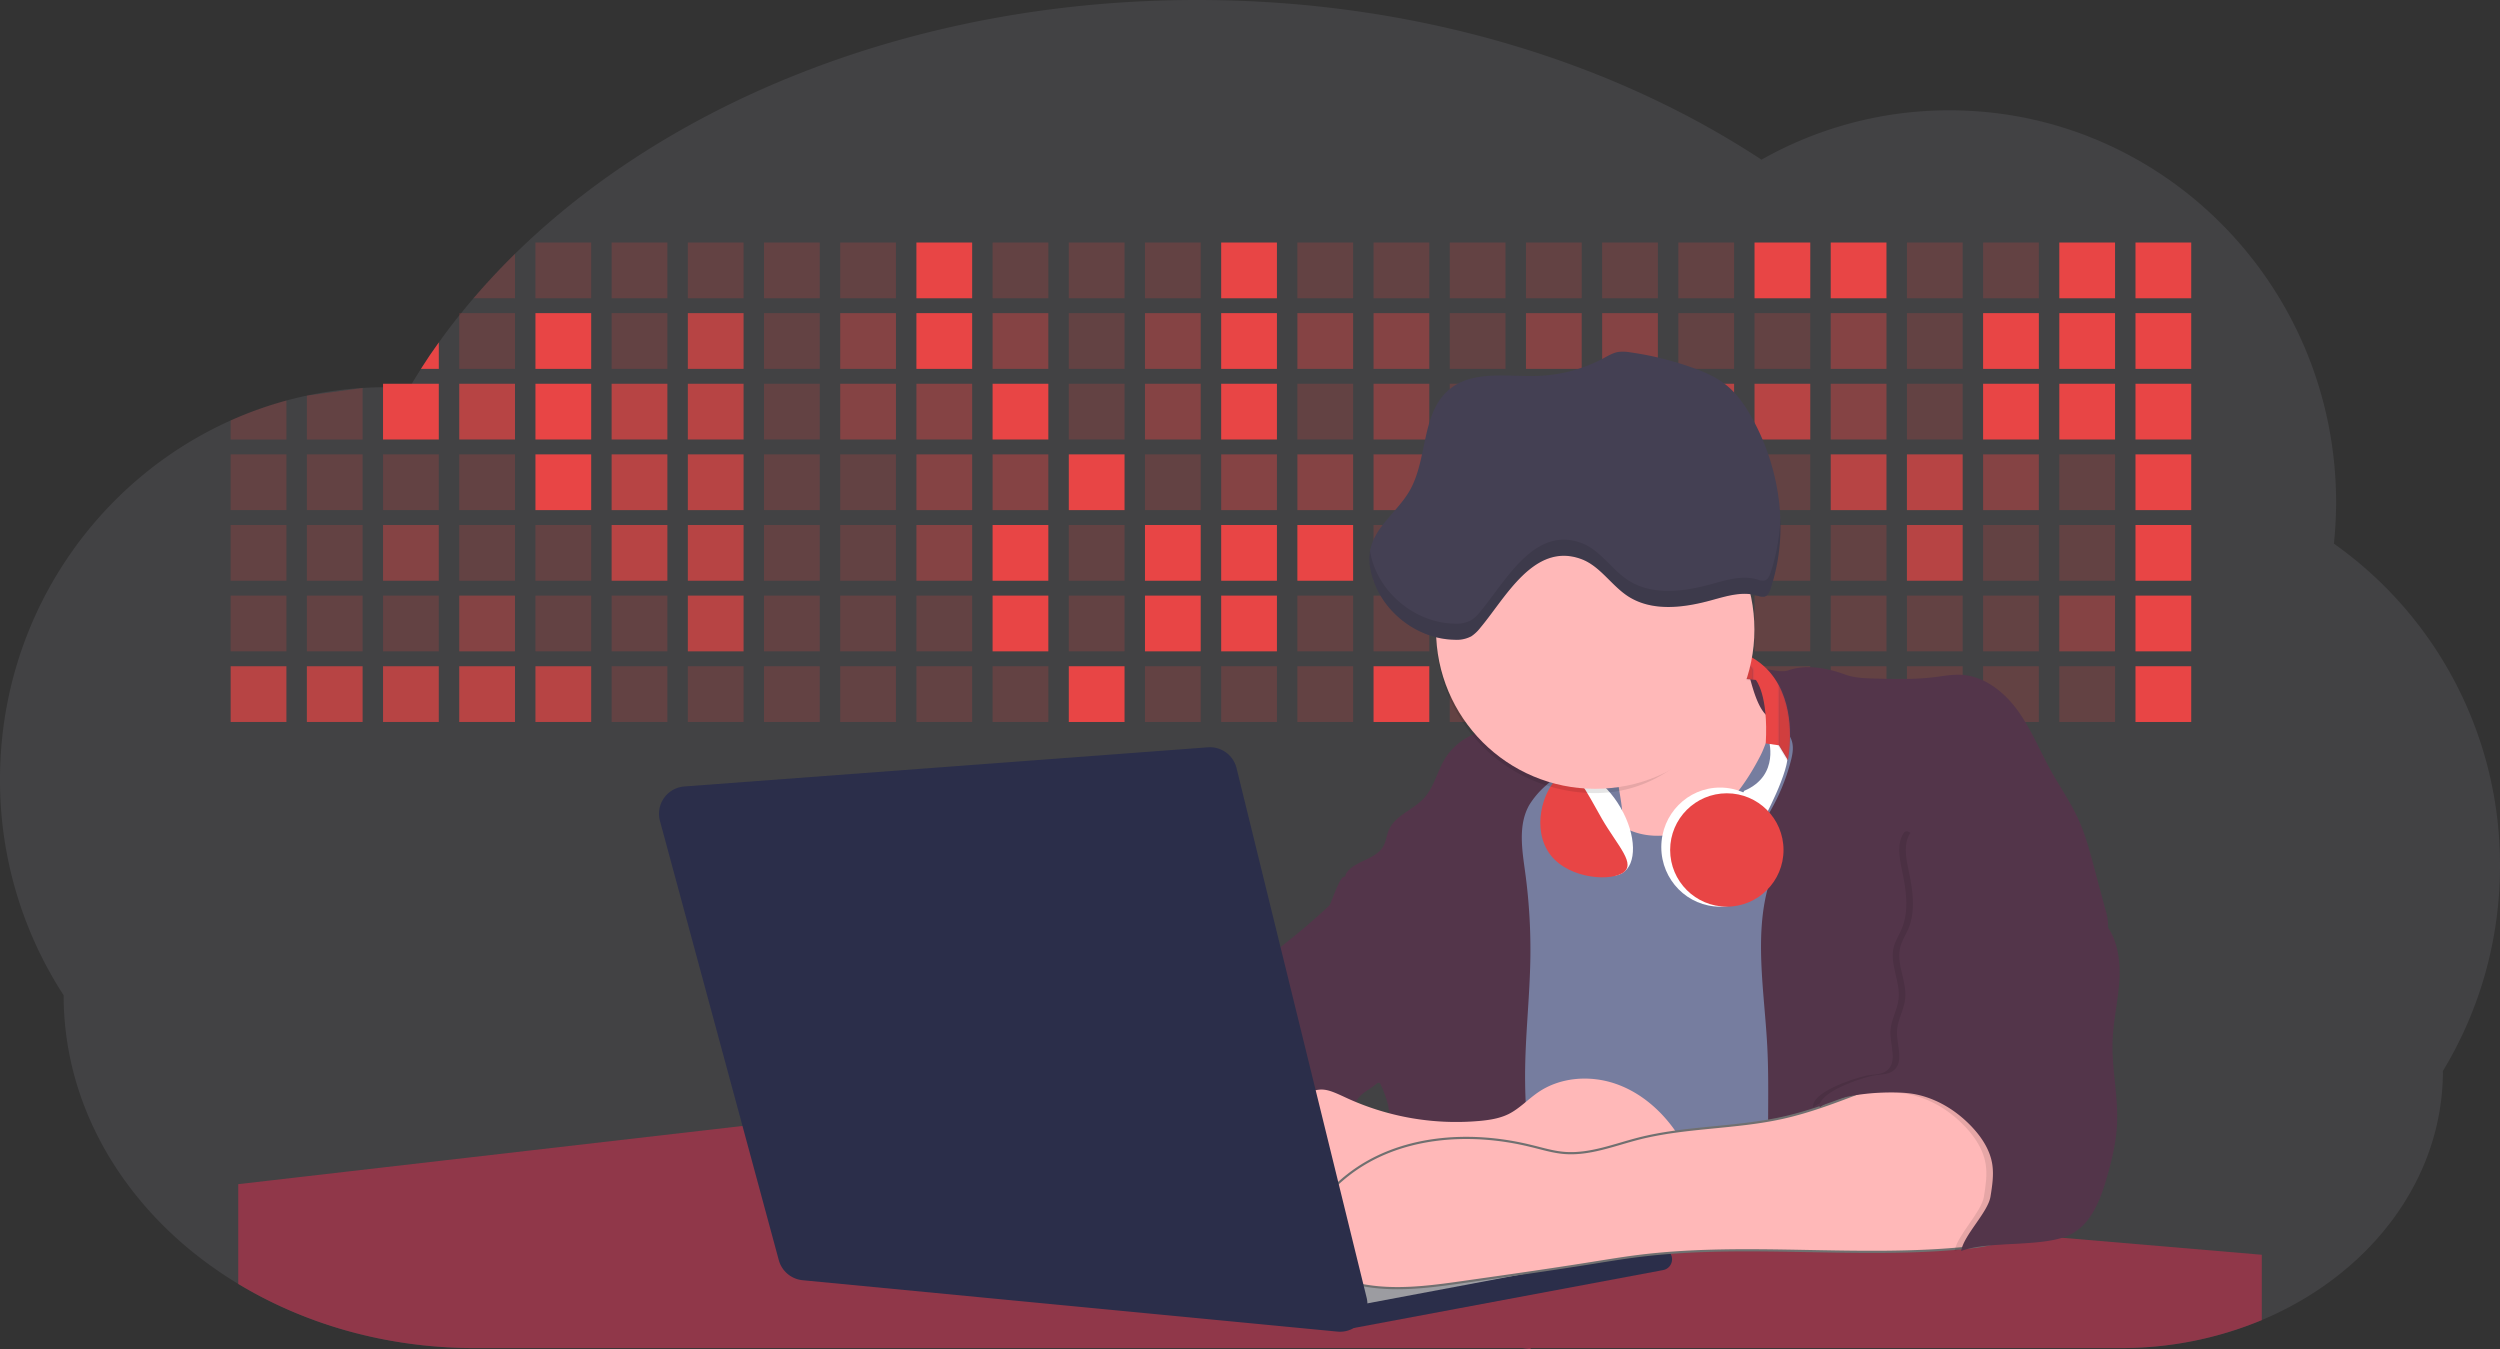 <svg xmlns="http://www.w3.org/2000/svg" width="1144.001" height="617.34" viewBox="0 0 1144.001 617.34"><rect x="0" y="0" width="1144.001" height="617.34" fill="#333333" stroke="none"/><g transform="translate(0 -0.04)"><path d="M1172,537.57a181.922,181.922,0,0,1-6.85,49.6,180.063,180.063,0,0,1-19.27,44.28c0,50.1-33.82,93.4-82.91,114a167.3,167.3,0,0,1-64.73,12.8H245.17c-40.25,0-77.55-10.86-108.14-29.36A185.759,185.759,0,0,1,112.2,711c-34-29.22-55.08-69.6-55.08-114.2A180.5,180.5,0,0,1,28,498.08c0-73.36,43.39-136.44,105.55-164.29a174.51,174.51,0,0,1,25.51-9.12q4.63-1.26,9.36-2.26a175.386,175.386,0,0,1,25.51-3.5q4.65-.29,9.35-.33H205c3.46,0,6.89.12,10.3.32l1.12-1.9q2.06-3.44,4.22-6.81,3.9-6.14,8.18-12.1,4.48-6.29,9.35-12.38l.83-1q2.76-3.44,5.64-6.8,9-10.49,19-20.35c72.11-70.68,185.08-116.18,312.08-116.18,98.82,0,189.15,27.55,258.34,73.07A174.18,174.18,0,0,1,920,191.86c97.74,0,177,80.37,177,179.51a184.949,184.949,0,0,1-1,18.78A180,180,0,0,1,1172,537.57Z" transform="translate(-28 -141.34)" fill="#d0cde1" opacity="0.1"/><path d="M263.66,257.52v20.35h-19Q253.59,267.39,263.66,257.52Z" transform="translate(-28 -141.34)" fill="#e84545" opacity="0.2"/><rect width="25.51" height="25.51" transform="translate(245.02 111.02)" fill="#e84545" opacity="0.2"/><rect width="25.51" height="25.51" transform="translate(279.88 111.02)" fill="#e84545" opacity="0.2"/><rect width="25.51" height="25.51" transform="translate(314.75 111.02)" fill="#e84545" opacity="0.2"/><rect width="25.51" height="25.51" transform="translate(349.61 111.02)" fill="#e84545" opacity="0.2"/><rect width="25.51" height="25.51" transform="translate(384.48 111.02)" fill="#e84545" opacity="0.2"/><rect width="25.51" height="25.51" transform="translate(419.35 111.02)" fill="#e84545"/><rect width="25.51" height="25.51" transform="translate(454.21 111.02)" fill="#e84545" opacity="0.2"/><rect width="25.51" height="25.51" transform="translate(489.08 111.02)" fill="#e84545" opacity="0.2"/><rect width="25.51" height="25.51" transform="translate(523.94 111.02)" fill="#e84545" opacity="0.2"/><rect width="25.51" height="25.51" transform="translate(558.81 111.02)" fill="#e84545"/><rect width="25.51" height="25.51" transform="translate(593.68 111.02)" fill="#e84545" opacity="0.2"/><rect width="25.51" height="25.51" transform="translate(628.54 111.02)" fill="#e84545" opacity="0.2"/><rect width="25.51" height="25.51" transform="translate(663.41 111.02)" fill="#e84545" opacity="0.2"/><rect width="25.51" height="25.51" transform="translate(698.28 111.02)" fill="#e84545" opacity="0.2"/><rect width="25.51" height="25.51" transform="translate(733.14 111.02)" fill="#e84545" opacity="0.2"/><rect width="25.51" height="25.51" transform="translate(768.01 111.02)" fill="#e84545" opacity="0.2"/><rect width="25.51" height="25.51" transform="translate(802.87 111.02)" fill="#e84545"/><rect width="25.51" height="25.51" transform="translate(837.74 111.02)" fill="#e84545"/><rect width="25.51" height="25.51" transform="translate(872.61 111.02)" fill="#e84545" opacity="0.2"/><rect width="25.51" height="25.51" transform="translate(907.47 111.02)" fill="#e84545" opacity="0.2"/><rect width="25.51" height="25.51" transform="translate(942.34 111.02)" fill="#e84545"/><rect width="25.51" height="25.51" transform="translate(977.2 111.02)" fill="#e84545"/><path d="M228.8,298.08v12.1h-8.18Q224.52,304,228.8,298.08Z" transform="translate(-28 -141.34)" fill="#e84545"/><rect width="25.51" height="25.51" transform="translate(210.15 143.33)" fill="#e84545" opacity="0.2"/><rect width="25.51" height="25.51" transform="translate(245.02 143.33)" fill="#e84545"/><rect width="25.51" height="25.51" transform="translate(279.88 143.33)" fill="#e84545" opacity="0.2"/><rect width="25.51" height="25.51" transform="translate(314.75 143.33)" fill="#e84545" opacity="0.7"/><rect width="25.51" height="25.51" transform="translate(349.61 143.33)" fill="#e84545" opacity="0.2"/><rect width="25.51" height="25.51" transform="translate(384.48 143.33)" fill="#e84545" opacity="0.4"/><rect width="25.51" height="25.51" transform="translate(419.35 143.33)" fill="#e84545"/><rect width="25.51" height="25.51" transform="translate(454.21 143.33)" fill="#e84545" opacity="0.4"/><rect width="25.51" height="25.51" transform="translate(489.08 143.33)" fill="#e84545" opacity="0.2"/><rect width="25.51" height="25.51" transform="translate(523.94 143.33)" fill="#e84545" opacity="0.4"/><rect width="25.51" height="25.51" transform="translate(558.81 143.33)" fill="#e84545"/><rect width="25.51" height="25.51" transform="translate(593.68 143.33)" fill="#e84545" opacity="0.4"/><rect width="25.51" height="25.51" transform="translate(628.54 143.33)" fill="#e84545" opacity="0.4"/><rect width="25.51" height="25.51" transform="translate(663.41 143.33)" fill="#e84545" opacity="0.2"/><rect width="25.51" height="25.51" transform="translate(698.28 143.33)" fill="#e84545" opacity="0.4"/><rect width="25.51" height="25.51" transform="translate(733.14 143.33)" fill="#e84545" opacity="0.4"/><rect width="25.51" height="25.51" transform="translate(768.01 143.33)" fill="#e84545" opacity="0.2"/><rect width="25.51" height="25.51" transform="translate(802.87 143.33)" fill="#e84545" opacity="0.2"/><rect width="25.51" height="25.51" transform="translate(837.74 143.33)" fill="#e84545" opacity="0.4"/><rect width="25.51" height="25.51" transform="translate(872.61 143.33)" fill="#e84545" opacity="0.2"/><rect width="25.51" height="25.51" transform="translate(907.47 143.33)" fill="#e84545"/><rect width="25.51" height="25.51" transform="translate(942.34 143.33)" fill="#e84545"/><rect width="25.51" height="25.51" transform="translate(977.2 143.33)" fill="#e84545"/><path d="M159.06,324.67V342.5H133.55v-8.71a174.522,174.522,0,0,1,25.51-9.12Z" transform="translate(-28 -141.34)" fill="#e84545" opacity="0.2"/><path d="M165.93,177.57v23.59H140.42V181.07Z" fill="#e84545" opacity="0.2"/><rect width="25.51" height="25.51" transform="translate(175.28 175.65)" fill="#e84545"/><rect width="25.51" height="25.51" transform="translate(210.15 175.65)" fill="#e84545" opacity="0.7"/><rect width="25.51" height="25.51" transform="translate(245.02 175.65)" fill="#e84545"/><rect width="25.51" height="25.51" transform="translate(279.88 175.65)" fill="#e84545" opacity="0.7"/><rect width="25.51" height="25.51" transform="translate(314.75 175.65)" fill="#e84545" opacity="0.7"/><rect width="25.51" height="25.51" transform="translate(349.61 175.65)" fill="#e84545" opacity="0.2"/><rect width="25.51" height="25.51" transform="translate(384.48 175.65)" fill="#e84545" opacity="0.4"/><rect width="25.51" height="25.51" transform="translate(419.35 175.65)" fill="#e84545" opacity="0.4"/><rect width="25.51" height="25.51" transform="translate(454.21 175.65)" fill="#e84545"/><rect width="25.51" height="25.51" transform="translate(489.08 175.65)" fill="#e84545" opacity="0.2"/><rect width="25.51" height="25.51" transform="translate(523.94 175.65)" fill="#e84545" opacity="0.4"/><rect width="25.51" height="25.51" transform="translate(558.81 175.65)" fill="#e84545"/><rect width="25.51" height="25.51" transform="translate(593.68 175.65)" fill="#e84545" opacity="0.2"/><rect width="25.51" height="25.51" transform="translate(628.54 175.65)" fill="#e84545" opacity="0.4"/><rect width="25.51" height="25.51" transform="translate(663.41 175.65)" fill="#e84545" opacity="0.2"/><rect width="25.51" height="25.51" transform="translate(698.28 175.65)" fill="#e84545"/><rect width="25.51" height="25.51" transform="translate(733.14 175.65)" fill="#e84545" opacity="0.2"/><rect width="25.51" height="25.51" transform="translate(768.01 175.65)" fill="#e84545" opacity="0.7"/><rect width="25.51" height="25.51" transform="translate(802.87 175.65)" fill="#e84545" opacity="0.7"/><rect width="25.51" height="25.51" transform="translate(837.74 175.65)" fill="#e84545" opacity="0.4"/><rect width="25.51" height="25.51" transform="translate(872.61 175.65)" fill="#e84545" opacity="0.2"/><rect width="25.51" height="25.51" transform="translate(907.47 175.65)" fill="#e84545"/><rect width="25.51" height="25.51" transform="translate(942.34 175.65)" fill="#e84545"/><rect width="25.51" height="25.51" transform="translate(977.2 175.65)" fill="#e84545"/><rect width="25.51" height="25.51" transform="translate(105.55 207.96)" fill="#e84545" opacity="0.2"/><rect width="25.51" height="25.51" transform="translate(140.42 207.96)" fill="#e84545" opacity="0.2"/><rect width="25.51" height="25.51" transform="translate(175.28 207.96)" fill="#e84545" opacity="0.2"/><rect width="25.51" height="25.51" transform="translate(210.15 207.96)" fill="#e84545" opacity="0.2"/><rect width="25.51" height="25.51" transform="translate(245.02 207.96)" fill="#e84545"/><rect width="25.51" height="25.51" transform="translate(279.88 207.96)" fill="#e84545" opacity="0.7"/><rect width="25.51" height="25.51" transform="translate(314.75 207.96)" fill="#e84545" opacity="0.7"/><rect width="25.51" height="25.51" transform="translate(349.61 207.96)" fill="#e84545" opacity="0.2"/><rect width="25.51" height="25.51" transform="translate(384.48 207.96)" fill="#e84545" opacity="0.2"/><rect width="25.51" height="25.51" transform="translate(419.35 207.96)" fill="#e84545" opacity="0.4"/><rect width="25.51" height="25.51" transform="translate(454.21 207.96)" fill="#e84545" opacity="0.4"/><rect width="25.51" height="25.51" transform="translate(489.08 207.96)" fill="#e84545"/><rect width="25.51" height="25.51" transform="translate(523.94 207.96)" fill="#e84545" opacity="0.2"/><rect width="25.51" height="25.51" transform="translate(558.81 207.96)" fill="#e84545" opacity="0.4"/><rect width="25.51" height="25.51" transform="translate(593.68 207.96)" fill="#e84545" opacity="0.4"/><rect width="25.51" height="25.51" transform="translate(628.54 207.96)" fill="#e84545" opacity="0.4"/><rect width="25.51" height="25.51" transform="translate(663.41 207.96)" fill="#e84545" opacity="0.4"/><rect width="25.51" height="25.51" transform="translate(698.28 207.96)" fill="#e84545" opacity="0.2"/><rect width="25.51" height="25.51" transform="translate(733.14 207.96)" fill="#e84545" opacity="0.2"/><rect width="25.51" height="25.51" transform="translate(768.01 207.96)" fill="#e84545" opacity="0.2"/><rect width="25.51" height="25.51" transform="translate(802.87 207.96)" fill="#e84545" opacity="0.2"/><rect width="25.51" height="25.51" transform="translate(837.74 207.96)" fill="#e84545" opacity="0.7"/><rect width="25.51" height="25.51" transform="translate(872.61 207.96)" fill="#e84545" opacity="0.7"/><rect width="25.51" height="25.51" transform="translate(907.47 207.96)" fill="#e84545" opacity="0.4"/><rect width="25.51" height="25.51" transform="translate(942.34 207.96)" fill="#e84545" opacity="0.2"/><rect width="25.51" height="25.51" transform="translate(977.2 207.96)" fill="#e84545"/><rect width="25.51" height="25.51" transform="translate(105.55 240.28)" fill="#e84545" opacity="0.2"/><rect width="25.51" height="25.51" transform="translate(140.42 240.28)" fill="#e84545" opacity="0.2"/><rect width="25.51" height="25.51" transform="translate(175.28 240.28)" fill="#e84545" opacity="0.4"/><rect width="25.51" height="25.51" transform="translate(210.15 240.28)" fill="#e84545" opacity="0.2"/><rect width="25.51" height="25.51" transform="translate(245.02 240.28)" fill="#e84545" opacity="0.2"/><rect width="25.51" height="25.51" transform="translate(279.88 240.28)" fill="#e84545" opacity="0.7"/><rect width="25.51" height="25.51" transform="translate(314.75 240.28)" fill="#e84545" opacity="0.7"/><rect width="25.51" height="25.51" transform="translate(349.61 240.28)" fill="#e84545" opacity="0.2"/><rect width="25.51" height="25.51" transform="translate(384.48 240.28)" fill="#e84545" opacity="0.2"/><rect width="25.51" height="25.51" transform="translate(419.35 240.28)" fill="#e84545" opacity="0.4"/><rect width="25.51" height="25.51" transform="translate(454.21 240.28)" fill="#e84545"/><rect width="25.51" height="25.51" transform="translate(489.08 240.28)" fill="#e84545" opacity="0.2"/><rect width="25.51" height="25.51" transform="translate(523.94 240.28)" fill="#e84545"/><rect width="25.51" height="25.51" transform="translate(558.81 240.28)" fill="#e84545"/><rect width="25.51" height="25.51" transform="translate(593.68 240.28)" fill="#e84545"/><rect width="25.51" height="25.51" transform="translate(628.54 240.28)" fill="#e84545" opacity="0.2"/><rect width="25.51" height="25.51" transform="translate(663.41 240.28)" fill="#e84545"/><rect width="25.51" height="25.51" transform="translate(698.28 240.28)" fill="#e84545" opacity="0.2"/><rect width="25.51" height="25.51" transform="translate(733.14 240.28)" fill="#e84545" opacity="0.2"/><rect width="25.51" height="25.51" transform="translate(768.01 240.28)" fill="#e84545" opacity="0.2"/><rect width="25.51" height="25.51" transform="translate(802.87 240.28)" fill="#e84545" opacity="0.2"/><rect width="25.51" height="25.51" transform="translate(837.74 240.28)" fill="#e84545" opacity="0.2"/><rect width="25.51" height="25.51" transform="translate(872.61 240.28)" fill="#e84545" opacity="0.7"/><rect width="25.51" height="25.51" transform="translate(907.47 240.28)" fill="#e84545" opacity="0.2"/><rect width="25.51" height="25.51" transform="translate(942.34 240.28)" fill="#e84545" opacity="0.2"/><rect width="25.51" height="25.51" transform="translate(977.2 240.28)" fill="#e84545"/><rect width="25.51" height="25.51" transform="translate(105.55 272.59)" fill="#e84545" opacity="0.2"/><rect width="25.51" height="25.51" transform="translate(140.42 272.59)" fill="#e84545" opacity="0.2"/><rect width="25.51" height="25.51" transform="translate(175.28 272.59)" fill="#e84545" opacity="0.2"/><rect width="25.51" height="25.51" transform="translate(210.15 272.59)" fill="#e84545" opacity="0.4"/><rect width="25.51" height="25.51" transform="translate(245.02 272.59)" fill="#e84545" opacity="0.2"/><rect width="25.51" height="25.51" transform="translate(279.88 272.59)" fill="#e84545" opacity="0.2"/><rect width="25.51" height="25.51" transform="translate(314.75 272.59)" fill="#e84545" opacity="0.7"/><rect width="25.51" height="25.51" transform="translate(349.61 272.59)" fill="#e84545" opacity="0.2"/><rect width="25.51" height="25.51" transform="translate(384.48 272.59)" fill="#e84545" opacity="0.2"/><rect width="25.51" height="25.51" transform="translate(419.35 272.59)" fill="#e84545" opacity="0.2"/><rect width="25.51" height="25.51" transform="translate(454.21 272.59)" fill="#e84545"/><rect width="25.51" height="25.51" transform="translate(489.08 272.59)" fill="#e84545" opacity="0.2"/><rect width="25.51" height="25.51" transform="translate(523.94 272.59)" fill="#e84545"/><rect width="25.51" height="25.51" transform="translate(558.81 272.59)" fill="#e84545"/><rect width="25.51" height="25.51" transform="translate(593.68 272.59)" fill="#e84545" opacity="0.2"/><rect width="25.51" height="25.51" transform="translate(628.54 272.59)" fill="#e84545" opacity="0.2"/><rect width="25.51" height="25.51" transform="translate(663.41 272.59)" fill="#e84545" opacity="0.2"/><rect width="25.51" height="25.51" transform="translate(698.28 272.59)" fill="#e84545" opacity="0.2"/><rect width="25.51" height="25.51" transform="translate(733.14 272.59)" fill="#e84545" opacity="0.2"/><rect width="25.51" height="25.51" transform="translate(768.01 272.59)" fill="#e84545" opacity="0.2"/><rect width="25.51" height="25.51" transform="translate(802.87 272.59)" fill="#e84545" opacity="0.2"/><rect width="25.51" height="25.51" transform="translate(837.74 272.59)" fill="#e84545" opacity="0.2"/><rect width="25.51" height="25.51" transform="translate(872.61 272.59)" fill="#e84545" opacity="0.2"/><rect width="25.51" height="25.51" transform="translate(907.47 272.59)" fill="#e84545" opacity="0.2"/><rect width="25.51" height="25.51" transform="translate(942.34 272.59)" fill="#e84545" opacity="0.4"/><rect width="25.51" height="25.51" transform="translate(977.2 272.59)" fill="#e84545"/><rect width="25.51" height="25.51" transform="translate(105.55 304.91)" fill="#e84545" opacity="0.7"/><rect width="25.51" height="25.51" transform="translate(140.42 304.91)" fill="#e84545" opacity="0.7"/><rect width="25.51" height="25.51" transform="translate(175.28 304.91)" fill="#e84545" opacity="0.7"/><rect width="25.51" height="25.51" transform="translate(210.15 304.91)" fill="#e84545" opacity="0.7"/><rect width="25.51" height="25.51" transform="translate(245.02 304.91)" fill="#e84545" opacity="0.7"/><rect width="25.51" height="25.51" transform="translate(279.88 304.91)" fill="#e84545" opacity="0.2"/><rect width="25.51" height="25.51" transform="translate(314.75 304.91)" fill="#e84545" opacity="0.2"/><rect width="25.51" height="25.51" transform="translate(349.61 304.91)" fill="#e84545" opacity="0.2"/><rect width="25.51" height="25.51" transform="translate(384.48 304.91)" fill="#e84545" opacity="0.2"/><rect width="25.51" height="25.51" transform="translate(419.35 304.91)" fill="#e84545" opacity="0.2"/><rect width="25.51" height="25.51" transform="translate(454.21 304.91)" fill="#e84545" opacity="0.2"/><rect width="25.51" height="25.51" transform="translate(489.08 304.91)" fill="#e84545"/><rect width="25.51" height="25.51" transform="translate(523.94 304.91)" fill="#e84545" opacity="0.2"/><rect width="25.51" height="25.51" transform="translate(558.81 304.91)" fill="#e84545" opacity="0.2"/><rect width="25.51" height="25.51" transform="translate(593.68 304.91)" fill="#e84545" opacity="0.2"/><rect width="25.51" height="25.51" transform="translate(628.54 304.91)" fill="#e84545"/><rect width="25.51" height="25.51" transform="translate(663.41 304.91)" fill="#e84545" opacity="0.2"/><rect width="25.51" height="25.51" transform="translate(698.28 304.91)" fill="#e84545" opacity="0.2"/><rect width="25.51" height="25.51" transform="translate(733.14 304.91)" fill="#e84545" opacity="0.2"/><rect width="25.51" height="25.51" transform="translate(768.01 304.91)" fill="#e84545" opacity="0.2"/><rect width="25.51" height="25.51" transform="translate(802.87 304.91)" fill="#e84545" opacity="0.2"/><rect width="25.51" height="25.51" transform="translate(837.74 304.91)" fill="#e84545" opacity="0.2"/><rect width="25.51" height="25.51" transform="translate(872.61 304.91)" fill="#e84545" opacity="0.2"/><rect width="25.51" height="25.51" transform="translate(907.47 304.91)" fill="#e84545" opacity="0.2"/><rect width="25.51" height="25.51" transform="translate(942.34 304.91)" fill="#e84545" opacity="0.2"/><rect width="25.51" height="25.51" transform="translate(977.2 304.91)" fill="#e84545"/><circle cx="34.87" cy="34.87" r="34.87" transform="translate(699.65 329.02)" fill="#767d9f"/><path d="M760.71,460.87q5.22,22.78,8.86,45.9c.73,4.58,1.38,9.41-.28,13.74-1.39,3.61-4.22,6.43-6.44,9.59s-3.9,7.21-2.55,10.83,5.29,5.6,9.05,6.62c10.76,2.9,22.23.79,32.94-2.35a53.29,53.29,0,0,0,13.81-5.72c4.54-2.88,8.26-6.88,11.68-11,15.61-18.93,25.83-41.65,35.45-64.23a39.12,39.12,0,0,1-33.11-13.34c-3.94-4.63-6.83-11.08-4.61-16.74-6.51,3.57-14.24,3.81-21.25,6.25a75.489,75.489,0,0,0-12.5,6.15q-7.18,4.15-14.28,8.46C772.07,458.29,767,461.19,760.71,460.87Z" transform="translate(-28 -141.34)" fill="#ffb8b8"/><path d="M833.64,487.05c-6.11,11.89-14.06,23.32-25.41,30.4s-26.63,9-38,2c-5.6-3.42-9.84-8.62-14.73-13s-11-8.13-17.57-7.56c-7.24.63-12.91,6.28-17.76,11.69-7.36,8.22-14.47,16.79-19.68,26.52-10,18.7-12.37,40.56-11.93,61.76s3.51,42.29,3.58,63.49c.1,26.08-4.32,51.95-8.79,77.64,41.1-5.06,82.25,6,123.44,10.19,26.36,2.71,52.92,2.65,79.42,2.58,4.66,0,9.62-.12,13.5-2.7a18.2,18.2,0,0,0,5.59-6.64c3.66-6.75,5.13-14.45,6.15-22.06,2.59-19.22,2.67-38.68,2.74-58.08.18-47,.35-94.17-5.62-140.8-1.47-11.47-3.35-23-7.75-33.73s-11.58-20.6-21.62-26.35c-6.45-3.7-21.4-10.14-29-6.41C841.67,460.15,837.73,479.09,833.64,487.05Z" transform="translate(-28 -141.34)" fill="#767d9f"/><path d="M836.68,619.77c-1.55-29-7.86-59.95,5.57-85.69,3.3-6.32-8.54-14.21-4.88-20.33a92.082,92.082,0,0,0,10.06-23.93c.76-2.89,1.37-5.95.65-8.85-1.33-5.29-6.56-8.44-11-11.66-4.9-3.56-7.42-14.41-9-20.28s12.57,1.2,18.26-.89c7.9-2.89,17.94-1.07,25.82,1.86,4.4,1.62,9.18,1.76,13.87,1.88,9.11.24,18.25.47,27.29-.65,4.06-.51,8.13-1.28,12.21-1.05,10.41.59,19.46,7.71,25.62,16.13s10.08,18.23,15.13,27.35c4.21,7.6,9.23,14.78,12.82,22.69,3.18,7,5.19,14.52,7.18,22l5.13,19.19a25.582,25.582,0,0,1,1.26,8.51c-.26,3.07-1.62,5.93-3,8.66A164.118,164.118,0,0,1,971,603.2c-10.79,13.23-23.89,25.16-30.3,41-2.5,6.17-3.89,12.73-5.16,19.27a707.941,707.941,0,0,0-10.9,79.15,174.2,174.2,0,0,0-36.52-12.21,177.6,177.6,0,0,0-19-3c-5.59-.58-12.8.52-18.12-1-8.9-2.53-9.88-17.58-11.23-25.46-2.16-12.55-2.59-25.32-2.67-38C837,648.53,837.45,634.14,836.68,619.77Z" transform="translate(-28 -141.34)" fill="#53354a"/><path d="M641.23,565.54c4.21,24,8.85,48.07,18,70.62-.23.22-.46.42-.69.62-.81.69-1.65,1.34-2.53,2-2.05,1.44-4.3,2.66-6,4.54a8,8,0,0,0-1.5,2.45,5.48,5.48,0,0,0,0,4.47c-4.77,2.11-10.31,1.46-15.66,1.26-4.61-.17-9.08,0-12.78,2.53-5.14,3.54-6.69,10.34-7.52,16.52q-.46,3.38-.79,6.77-.32,3.15-.52,6.32a188.607,188.607,0,0,0-.19,21q.08,1.92.21,3.84c-16.34-.39-31.23-8.91-45.32-17.19-3.22-1.89-6.54-3.88-8.63-7A15.8,15.8,0,0,1,555,674a11.367,11.367,0,0,1,.16-1.52,41.581,41.581,0,0,1,2.29-8.68,107.2,107.2,0,0,1,19.19-32.65c3.58-4.18,7.61-8.27,9.28-13.52.73-2.29,1-4.72,1.74-7,3.32-9.88,15.3-14.55,19.4-24.14,1-2.29,1.46-4.8,2.7-7a17.63,17.63,0,0,1,4.25-4.75c.73-.61,1.49-1.2,2.24-1.79q10.54-8.26,20.31-17.45,1.82-1.71,3.6-3.46a59.481,59.481,0,0,0,1.07,13.5Z" transform="translate(-28 -141.34)" fill="#53354a"/><path d="M742,494.56c-1.44,1.52-3,2.95-4.53,4.37l-.41.37-1.62,1.5a39,39,0,0,0-7.55,8.79l-.17.28c-5.1,9.13-3.21,20.37-1.79,30.74a261.547,261.547,0,0,1,2.37,39c-.26,18-2.38,35.88-2.42,53.86q0,6.12.27,12.23c.29,6.63.79,13.25,1.39,19.87.65,7.26,1.43,14.51,2.16,21.76.58,5.61,1.13,11.21,1.59,16.81.23,2.9.45,5.79.63,8.69.21,3.4.38,6.81.48,10.21h0c.07,2.16.11,4.31.11,6.47v3.67q0,3.51-.19,7-.2,4.49-.61,9c-.31,3.27-.86,6.84-3.16,9.14-.14.14-.29.27-.44.4l-3.24-.4a332.723,332.723,0,0,0-67.3-1.2c.49-3.38.94-6.75,1.38-10.14.2-1.6.4-3.21.59-4.82q.33-2.76.63-5.52.345-3,.64-6,.78-7.73,1.37-15.47.87-11.29,1.32-22.62.22-5.41.34-10.83.17-6.72.16-13.45,0-6.54-.11-13.1c0-1.44-.06-2.88-.18-4.31a27.337,27.337,0,0,0-.53-3.83,49.879,49.879,0,0,0-3-8.48c-.22-.52-.43-1-.64-1.55-.12-.27-.23-.55-.34-.82,5.76-5.13,9.86-12,13.8-18.76,6.39-10.89,12.93-22.26,14-34.84s-5.18-26.71-17.2-30.55c-3.27-1-6.73-1.28-10.1-1.87-3.18-.56-9.81-1.83-13.49-4.11q-3,3.08-6,6.05a22.15,22.15,0,0,1,2.17-8.71l1.42.07a2.711,2.711,0,0,1-.16-1c0-1.07.74-2.28,2.32-3.62,4.71-4,12.12-4.89,15.09-10.3,1.24-2.25,1.45-4.93,2.45-7.29,2.87-6.73,11.11-9.21,16.07-14.59s6.2-13,10.21-19a28.621,28.621,0,0,1,12-10c.4-.19.81-.38,1.22-.55,8.3-3.55,18.16-4.36,26.76-4.34,3.34,0,12,.1,16.24,1.79a5.32,5.32,0,0,1,1.85,1.13C752.37,480.61,745.34,491,742,494.56Z" transform="translate(-28 -141.34)" fill="#53354a"/><path d="M642.72,542.69a60.88,60.88,0,0,1,46.74,4.87c7.2,4,13.66,9.58,17.62,16.78,5.95,10.8,5.69,23.82,5.27,36.15-.21,6.17-.48,12.56-3.2,18.1C706,625,700.06,629.4,694,633a42.241,42.241,0,0,1-12.32,5.33c-6.72,1.46-13.7.22-20.47-1-7.36-1.36-15.26-3-20.37-8.48-3-3.18-4.64-7.31-6.26-11.35q-3.49-8.75-7-17.48c-4.05-10.11-5.42-18.52-.07-28.37,2.43-4.49,5.4-8.69,7.8-13.21C636.51,556.14,640.81,543.28,642.72,542.69Z" transform="translate(-28 -141.34)" fill="#53354a"/><path d="M1063,715.56v29.9a167.3,167.3,0,0,1-64.73,12.8H728.58c-.14.14-.29.27-.44.4l-3.24-.4H245.17c-40.25,0-77.55-10.86-108.14-29.36V683.25l230.72-26.63h.18L502.29,668l34.77,3,18.06,1.53,37.38,3.17,19.23,1.63,28,2.38,3.94.33,20.18,1.71L691.23,684l38.5,3.26,64.18,5.45,45.15,3.83,74.14,6.29,14.1,1.19,1.52.13,1.32.11,18.62,1.58,20.44,1.74,2.37.2Z" transform="translate(-28 -141.34)" fill="#903749"/><path d="M764,573.12,474.86,523.77l-11.21,56.69,132.54,15.87L637,601.44l112.26-22.11Z" fill="#9c9ca1"/><path d="M642.33,739.94l144.86-27.23a5,5,0,0,1,5.94,4.93h0a5,5,0,0,1-4.09,4.93L647.57,749.06Z" transform="translate(-28 -141.34)" fill="#2b2e4a"/><path d="M705.17,654.31c4.51-.42,9.08-1.13,13.14-3.13,5-2.49,8.89-6.78,13.52-9.94,10.18-7,23.8-7.94,35.47-3.92s21.41,12.63,28.23,22.91c4.53,6.85,7.93,15.59,4.73,23.15a30.511,30.511,0,0,1-4.12,6.44l-8.34,10.9a29,29,0,0,1-5.66,6.09c-3.12,2.27-7,3.2-10.82,3.76-10.15,1.48-20.48.64-30.71,1.32-17.57,1.17-34.73,6.83-52.34,6.64-10.12-.11-20.11-2.15-30-4.19l-43.77-9c-7.62-1.56-16.23-3.84-19.82-10.75-1.61-3.11-1.91-6.71-2.1-10.21-.52-9.64,0-20.36,6.68-27.31,6.28-6.52,16.21-8.58,23.71-13.4,9.18-5.91,12.21-4,21.89.44a120,120,0,0,0,60.31,10.2Z" transform="translate(-28 -141.34)" fill="#ffb8b8"/><path d="M880.94,640.6c-12.28,4.75-24.63,9.52-37.49,12.35-21.56,4.75-44.12,4-65.51,9.43-11.3,2.88-22.53,7.52-34.14,6.58-5.19-.42-10.2-2-15.25-3.2-28.37-7-60.62-4.73-83.66,13.27-7.88,6.15-14.33,13.82-20.18,22a14.7,14.7,0,0,0,5.91,21.88A86.62,86.62,0,0,0,659,730.48c13.13,1.16,26.32-.7,39.38-2.56,19.38-2.75,38.77-5.51,58.1-8.6,6.94-1.11,13.88-2.26,20.86-3.14,50.23-6.35,101.37,1.37,151.73-3.93,5.09-.54,10.27-1.24,14.9-3.41,11.72-5.5,17.52-20,15.1-32.74s-11.76-23.33-23-29.83c-9.42-5.47-19.58-7.68-30.07-10C896.26,634,890.32,637,880.94,640.6Z" transform="translate(-28 -141.34)" fill="#ffb8b8" stroke="#707070" stroke-width="1"/><path d="M988.67,564.44c5.54,7.26,6.72,17,6.12,26.09s-2.76,18.08-3.08,27.21c-.44,12.52,2.58,25,2.07,37.48-.36,8.73-2.43,17.29-4.88,25.67-2.89,9.89-7.07,20.52-16.2,25.27-12.12,6.31-37.54,2.76-50.29,7.7,1.16-7.23,12.28-17.7,13.44-24.93.8-5,1.61-10.14.75-15.15-1.1-6.39-4.85-12.06-9.3-16.78-7.08-7.51-16.32-13.16-26.47-15s-35-.33-43.12,6.08c-1-6.62,17.6-13,24.14-14.43,3.26-.73,7-.32,9.61-2.39,5-3.92,1.37-11.73,1.61-18,.19-5,3.11-9.58,3.7-14.58,1-8-4.22-16.15-2.17-24,.76-2.9,2.45-5.45,3.62-8.21,3.56-8.45,2-18.09.1-27.07-1.18-5.64-2.33-12,.81-16.81,2.91-4.49,11.17,11.5,16.46,10.76,17.47-2.45,33.28-15.4,47.39-4.8,7.19,5.4,8.13,11,11,18.71C976.77,554.6,984,558.36,988.67,564.44Z" transform="translate(-28 -141.34)" opacity="0.1"/><path d="M991.67,564.44c5.54,7.26,6.72,17,6.12,26.09s-2.76,18.08-3.08,27.21c-.44,12.52,2.58,25,2.07,37.48-.36,8.73-2.43,17.29-4.88,25.67-2.89,9.89-7.07,20.52-16.2,25.27-12.12,6.31-37.54,2.76-50.29,7.7,1.16-7.23,12.28-17.7,13.44-24.93.8-5,1.61-10.14.75-15.15-1.1-6.39-4.85-12.06-9.3-16.78-7.08-7.51-16.32-13.16-26.47-15s-35-.33-43.12,6.08c-1-6.62,17.6-13,24.14-14.43,3.26-.73,7-.32,9.61-2.39,5-3.92,1.37-11.73,1.61-18,.19-5,3.11-9.58,3.7-14.58,1-8-4.22-16.15-2.17-24,.76-2.9,2.45-5.45,3.62-8.21,3.56-8.45,2-18.09.1-27.07-1.18-5.64-2.33-12,.81-16.81,2.91-4.49,8.6-6.19,13.89-6.94a68.42,68.42,0,0,1,50,12.9c7.19,5.4,8.13,11,11,18.71C979.77,554.6,987,558.36,991.67,564.44Z" transform="translate(-28 -141.34)" fill="#53354a"/><path d="M330,517.06,384.37,718a12.55,12.55,0,0,0,10.91,9.21L640,750.72a12.54,12.54,0,0,0,13.38-15.48L593.84,492.86a12.54,12.54,0,0,0-13.12-9.51L341.13,501.27A12.54,12.54,0,0,0,330,517.06Z" transform="translate(-28 -141.34)" fill="#2b2e4a"/><ellipse cx="26.9" cy="27.25" rx="26.9" ry="27.25" transform="translate(760.21 360.43)" fill="#fff"/><path d="M837.2,479.31s5.67,16.86-11.06,23.95L824,507l10.48,10.34S847.4,493.77,846,485.4C846,485.4,844,476.9,837.2,479.31Z" transform="translate(-28 -141.34)" fill="#fff"/><circle cx="25.94" cy="25.94" r="25.94" transform="translate(764.26 363.05)" fill="#e84545"/><path d="M846.13,489.23l-4.12-6.8-6-.85c1.28-22.39-4.53-29.06-4.53-29.06l-1.35-.13-5.88-.57-11.06-11.48v-3.26c15.54,1.85,24.13,9.23,28.77,17.88C850.16,470.14,846.13,489.23,846.13,489.23Z" transform="translate(-28 -141.34)" fill="#e84545"/><path d="M830.18,448.27v4.12l-5.88-.57-11.06-11.48S830.35,444.17,830.18,448.27Z" transform="translate(-28 -141.34)" stroke="#4c4981" stroke-miterlimit="10" stroke-width="1" opacity="0.1"/><path d="M846.13,489.23l-4.12-6.8V455C850.16,470.14,846.13,489.23,846.13,489.23Z" transform="translate(-28 -141.34)" stroke="#4c4981" stroke-miterlimit="10" stroke-width="1" opacity="0.1"/><ellipse cx="14.43" cy="26.32" rx="14.43" ry="26.32" transform="translate(703.453 361.283) rotate(-30)" fill="#fff"/><path d="M761,516c7.27,12.59,16.19,21,9.29,25s-27,2-34.27-10.6-.67-30,6.23-34S753.72,503.38,761,516Z" transform="translate(-28 -141.34)" fill="#e84545"/><path d="M825.73,425.3c0,40.23-27.53,79-67.76,79a72.85,72.85,0,0,1,0-145.7C798.2,358.64,825.73,385.06,825.73,425.3Z" transform="translate(-28 -141.34)" opacity="0.1"/><circle cx="72.85" cy="72.85" r="72.85" transform="translate(657.12 215.3)" fill="#ffb8b8"/><path d="M751.57,397.21c8.67,3.19,13.8,12.15,21.58,17.14,11,7,25.32,5.19,37.88,1.73,7-1.91,14.32-4.24,21.21-2.12a6,6,0,0,0,3.23.46c1.5-.43,2.24-2.09,2.73-3.57,8.52-25.4,4.69-54.17-8.17-77.67-3.32-6.06-7.3-11.92-12.78-16.13-4.32-3.31-9.4-5.48-14.52-7.33a145,145,0,0,0-28.88-7.13,17.94,17.94,0,0,0-5.27-.17c-2.41.39-4.57,1.69-6.72,2.85A68.78,68.78,0,0,1,732,313.38c-14,.53-30-2.77-40.79,6.21-13,10.77-9.76,31.78-18.19,46.4-5.58,9.67-16.34,16.69-18.11,27.7a25.571,25.571,0,0,0,.63,10.07c4.12,16.94,20.52,30.06,38,30.37a14.42,14.42,0,0,0,7.76-1.59,17.552,17.552,0,0,0,4.09-3.89C716.84,415.09,729.94,389.25,751.57,397.21Z" transform="translate(-28 -141.34)" fill="#444053"/><path d="M838.2,403.48c-.49,1.48-1.23,3.14-2.73,3.57a6,6,0,0,1-3.23-.46c-6.89-2.12-14.25.21-21.2,2.12-12.57,3.46-26.92,5.31-37.88-1.73-7.79-5-12.91-14-21.59-17.14-21.63-8-34.73,17.88-46.21,31.44a17.552,17.552,0,0,1-4.09,3.89,14.42,14.42,0,0,1-7.76,1.59c-17.42-.31-33.83-13.43-38-30.37-.23-1-.43-2-.58-3a.485.485,0,0,1-.05.26,25.57,25.57,0,0,0,.63,10.07c4.12,16.94,20.53,30.06,38,30.37a14.42,14.42,0,0,0,7.76-1.59,17.55,17.55,0,0,0,4.09-3.89c11.48-13.56,24.58-39.4,46.21-31.44,8.68,3.19,13.8,12.15,21.59,17.14,11,7,25.31,5.19,37.88,1.73,7-1.91,14.31-4.24,21.2-2.12a6,6,0,0,0,3.23.46c1.5-.43,2.24-2.09,2.73-3.57a90.291,90.291,0,0,0,4.48-32.26,88.8,88.8,0,0,1-4.48,24.93Z" transform="translate(-28 -141.34)" opacity="0.1"/></g></svg>
